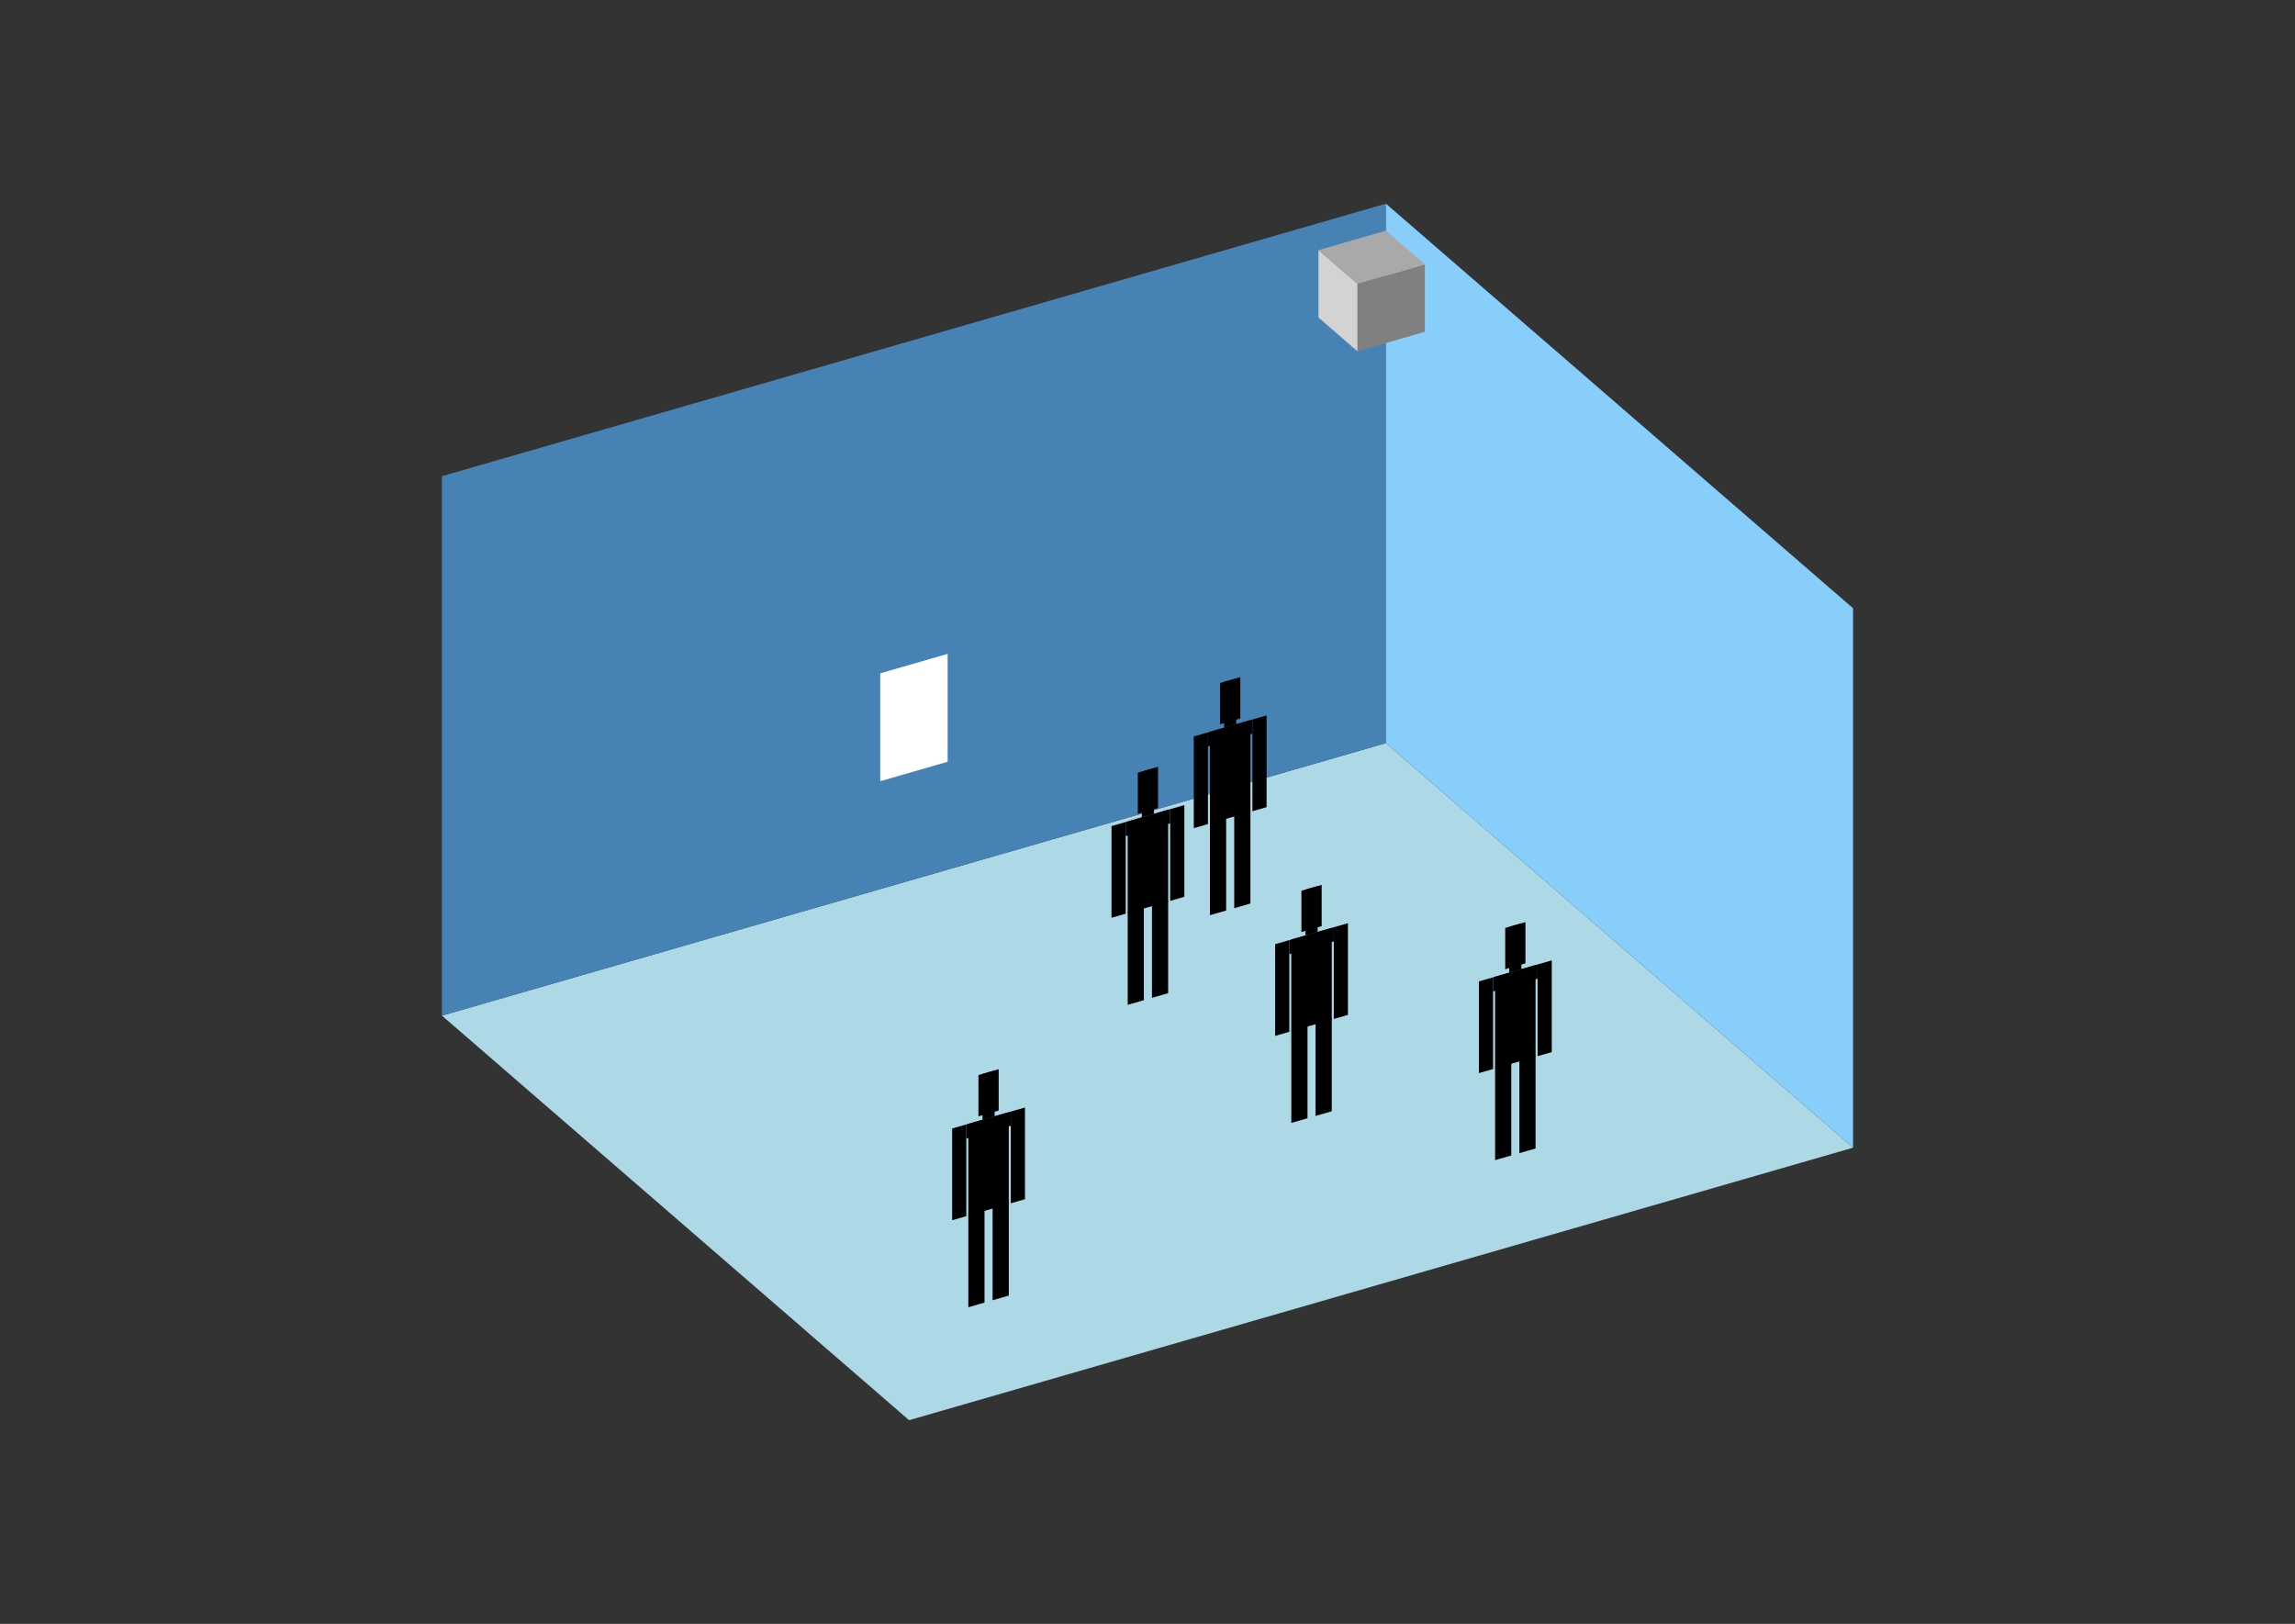 <?xml version="1.0" encoding="UTF-8"?>
<svg
  xmlns="http://www.w3.org/2000/svg"
  width="848"
  height="600"
  style="background-color:white"
>
  <rect width="100%" height="100%" fill="#333333" stroke="none"/>
  <polygon fill="lightblue" points="335.906,524.744 163.295,375.259 512.094,274.569 684.705,424.055" />
  <polygon fill="steelblue" points="163.295,375.259 163.295,175.945 512.094,75.256 512.094,274.569" />
  <polygon fill="lightskyblue" points="684.705,424.055 684.705,224.741 512.094,75.256 512.094,274.569" />
  <polygon fill="white" points="325.237,288.648 325.237,248.785 350.152,241.593 350.152,281.455" />
  <polygon fill="grey" points="501.564,129.785 501.564,104.87 526.478,97.678 526.478,122.593" />
  <polygon fill="lightgrey" points="501.564,129.785 501.564,104.87 487.18,92.413 487.18,117.328" />
  <polygon fill="darkgrey" points="501.564,104.87 487.18,92.413 512.094,85.221 526.478,97.678" />
  <polygon fill="hsl(360.0,50.0%,72.092%)" points="447.077,338.15 447.077,303.928 453.057,302.202 453.057,336.424" />
  <polygon fill="hsl(360.0,50.0%,72.092%)" points="462.026,333.835 462.026,299.612 456.046,301.338 456.046,335.561" />
  <polygon fill="hsl(360.0,50.0%,72.092%)" points="441.098,305.993 441.098,272.109 446.33,270.599 446.33,304.482" />
  <polygon fill="hsl(360.0,50.0%,72.092%)" points="462.773,299.735 462.773,265.852 468.005,264.342 468.005,298.225" />
  <polygon fill="hsl(360.0,50.0%,72.092%)" points="446.33,275.831 446.33,270.599 462.773,265.852 462.773,271.084" />
  <polygon fill="hsl(360.0,50.0%,72.092%)" points="447.077,304.266 447.077,270.383 462.026,266.068 462.026,299.951" />
  <polygon fill="hsl(360.0,50.0%,72.092%)" points="450.814,267.61 450.814,252.363 458.289,250.205 458.289,265.453" />
  <polygon fill="hsl(360.0,50.0%,72.092%)" points="452.309,268.873 452.309,251.931 456.794,250.637 456.794,267.578" />
  <polygon fill="hsl(360.0,50.0%,65.983%)" points="416.684,371.274 416.684,337.052 422.664,335.326 422.664,369.548" />
  <polygon fill="hsl(360.0,50.0%,65.983%)" points="431.633,366.959 431.633,332.737 425.653,334.463 425.653,368.685" />
  <polygon fill="hsl(360.0,50.0%,65.983%)" points="410.705,339.117 410.705,305.234 415.937,303.723 415.937,337.607" />
  <polygon fill="hsl(360.0,50.0%,65.983%)" points="432.38,332.86 432.38,298.977 437.612,297.466 437.612,331.35" />
  <polygon fill="hsl(360.0,50.0%,65.983%)" points="415.937,308.955 415.937,303.723 432.38,298.977 432.38,304.209" />
  <polygon fill="hsl(360.0,50.0%,65.983%)" points="416.684,337.391 416.684,303.508 431.633,299.192 431.633,333.076" />
  <polygon fill="hsl(360.0,50.0%,65.983%)" points="420.421,300.735 420.421,285.487 427.896,283.329 427.896,298.577" />
  <polygon fill="hsl(360.0,50.0%,65.983%)" points="421.916,301.997 421.916,285.056 426.401,283.761 426.401,300.703" />
  <polygon fill="hsl(360.0,50.0%,50.66%)" points="477.14,414.906 477.14,380.684 483.12,378.958 483.12,413.18" />
  <polygon fill="hsl(360.0,50.0%,50.66%)" points="492.089,410.591 492.089,376.369 486.109,378.095 486.109,412.317" />
  <polygon fill="hsl(360.0,50.0%,50.66%)" points="471.161,382.749 471.161,348.866 476.393,347.356 476.393,381.239" />
  <polygon fill="hsl(360.0,50.0%,50.66%)" points="492.836,376.492 492.836,342.609 498.068,341.098 498.068,374.982" />
  <polygon fill="hsl(360.0,50.0%,50.66%)" points="476.393,352.588 476.393,347.356 492.836,342.609 492.836,347.841" />
  <polygon fill="hsl(360.0,50.0%,50.66%)" points="477.14,381.023 477.14,347.14 492.089,342.824 492.089,376.708" />
  <polygon fill="hsl(360.0,50.0%,50.66%)" points="480.877,344.367 480.877,329.119 488.352,326.962 488.352,342.209" />
  <polygon fill="hsl(360.0,50.0%,50.66%)" points="482.372,345.629 482.372,328.688 486.857,327.393 486.857,344.335" />
  <polygon fill="hsl(360.0,50.0%,42.218%)" points="357.798,483.01 357.798,448.787 363.777,447.061 363.777,481.284" />
  <polygon fill="hsl(360.0,50.0%,42.218%)" points="372.746,478.694 372.746,444.472 366.767,446.198 366.767,480.421" />
  <polygon fill="hsl(360.0,50.0%,42.218%)" points="351.818,450.852 351.818,416.969 357.05,415.459 357.05,449.342" />
  <polygon fill="hsl(360.0,50.0%,42.218%)" points="373.494,444.595 373.494,410.712 378.726,409.202 378.726,443.085" />
  <polygon fill="hsl(360.0,50.0%,42.218%)" points="357.05,420.691 357.05,415.459 373.494,410.712 373.494,415.944" />
  <polygon fill="hsl(360.0,50.0%,42.218%)" points="357.798,449.126 357.798,415.243 372.746,410.928 372.746,444.811" />
  <polygon fill="hsl(360.0,50.0%,42.218%)" points="361.535,412.47 361.535,397.222 369.009,395.065 369.009,410.312" />
  <polygon fill="hsl(360.0,50.0%,42.218%)" points="363.03,413.733 363.03,396.791 367.514,395.496 367.514,412.438" />
  <polygon fill="hsl(360.0,50.0%,41.758%)" points="552.44,428.654 552.44,394.431 558.419,392.705 558.419,426.927" />
  <polygon fill="hsl(360.0,50.0%,41.758%)" points="567.389,424.338 567.389,390.116 561.409,391.842 561.409,426.064" />
  <polygon fill="hsl(360.0,50.0%,41.758%)" points="546.461,396.496 546.461,362.613 551.693,361.103 551.693,394.986" />
  <polygon fill="hsl(360.0,50.0%,41.758%)" points="568.136,390.239 568.136,356.356 573.368,354.845 573.368,388.729" />
  <polygon fill="hsl(360.0,50.0%,41.758%)" points="551.693,366.335 551.693,361.103 568.136,356.356 568.136,361.588" />
  <polygon fill="hsl(360.0,50.0%,41.758%)" points="552.44,394.77 552.44,360.887 567.389,356.572 567.389,390.455" />
  <polygon fill="hsl(360.0,50.0%,41.758%)" points="556.177,358.114 556.177,342.866 563.651,340.709 563.651,355.956" />
  <polygon fill="hsl(360.0,50.0%,41.758%)" points="557.672,359.377 557.672,342.435 562.157,341.14 562.157,358.082" />
</svg>
